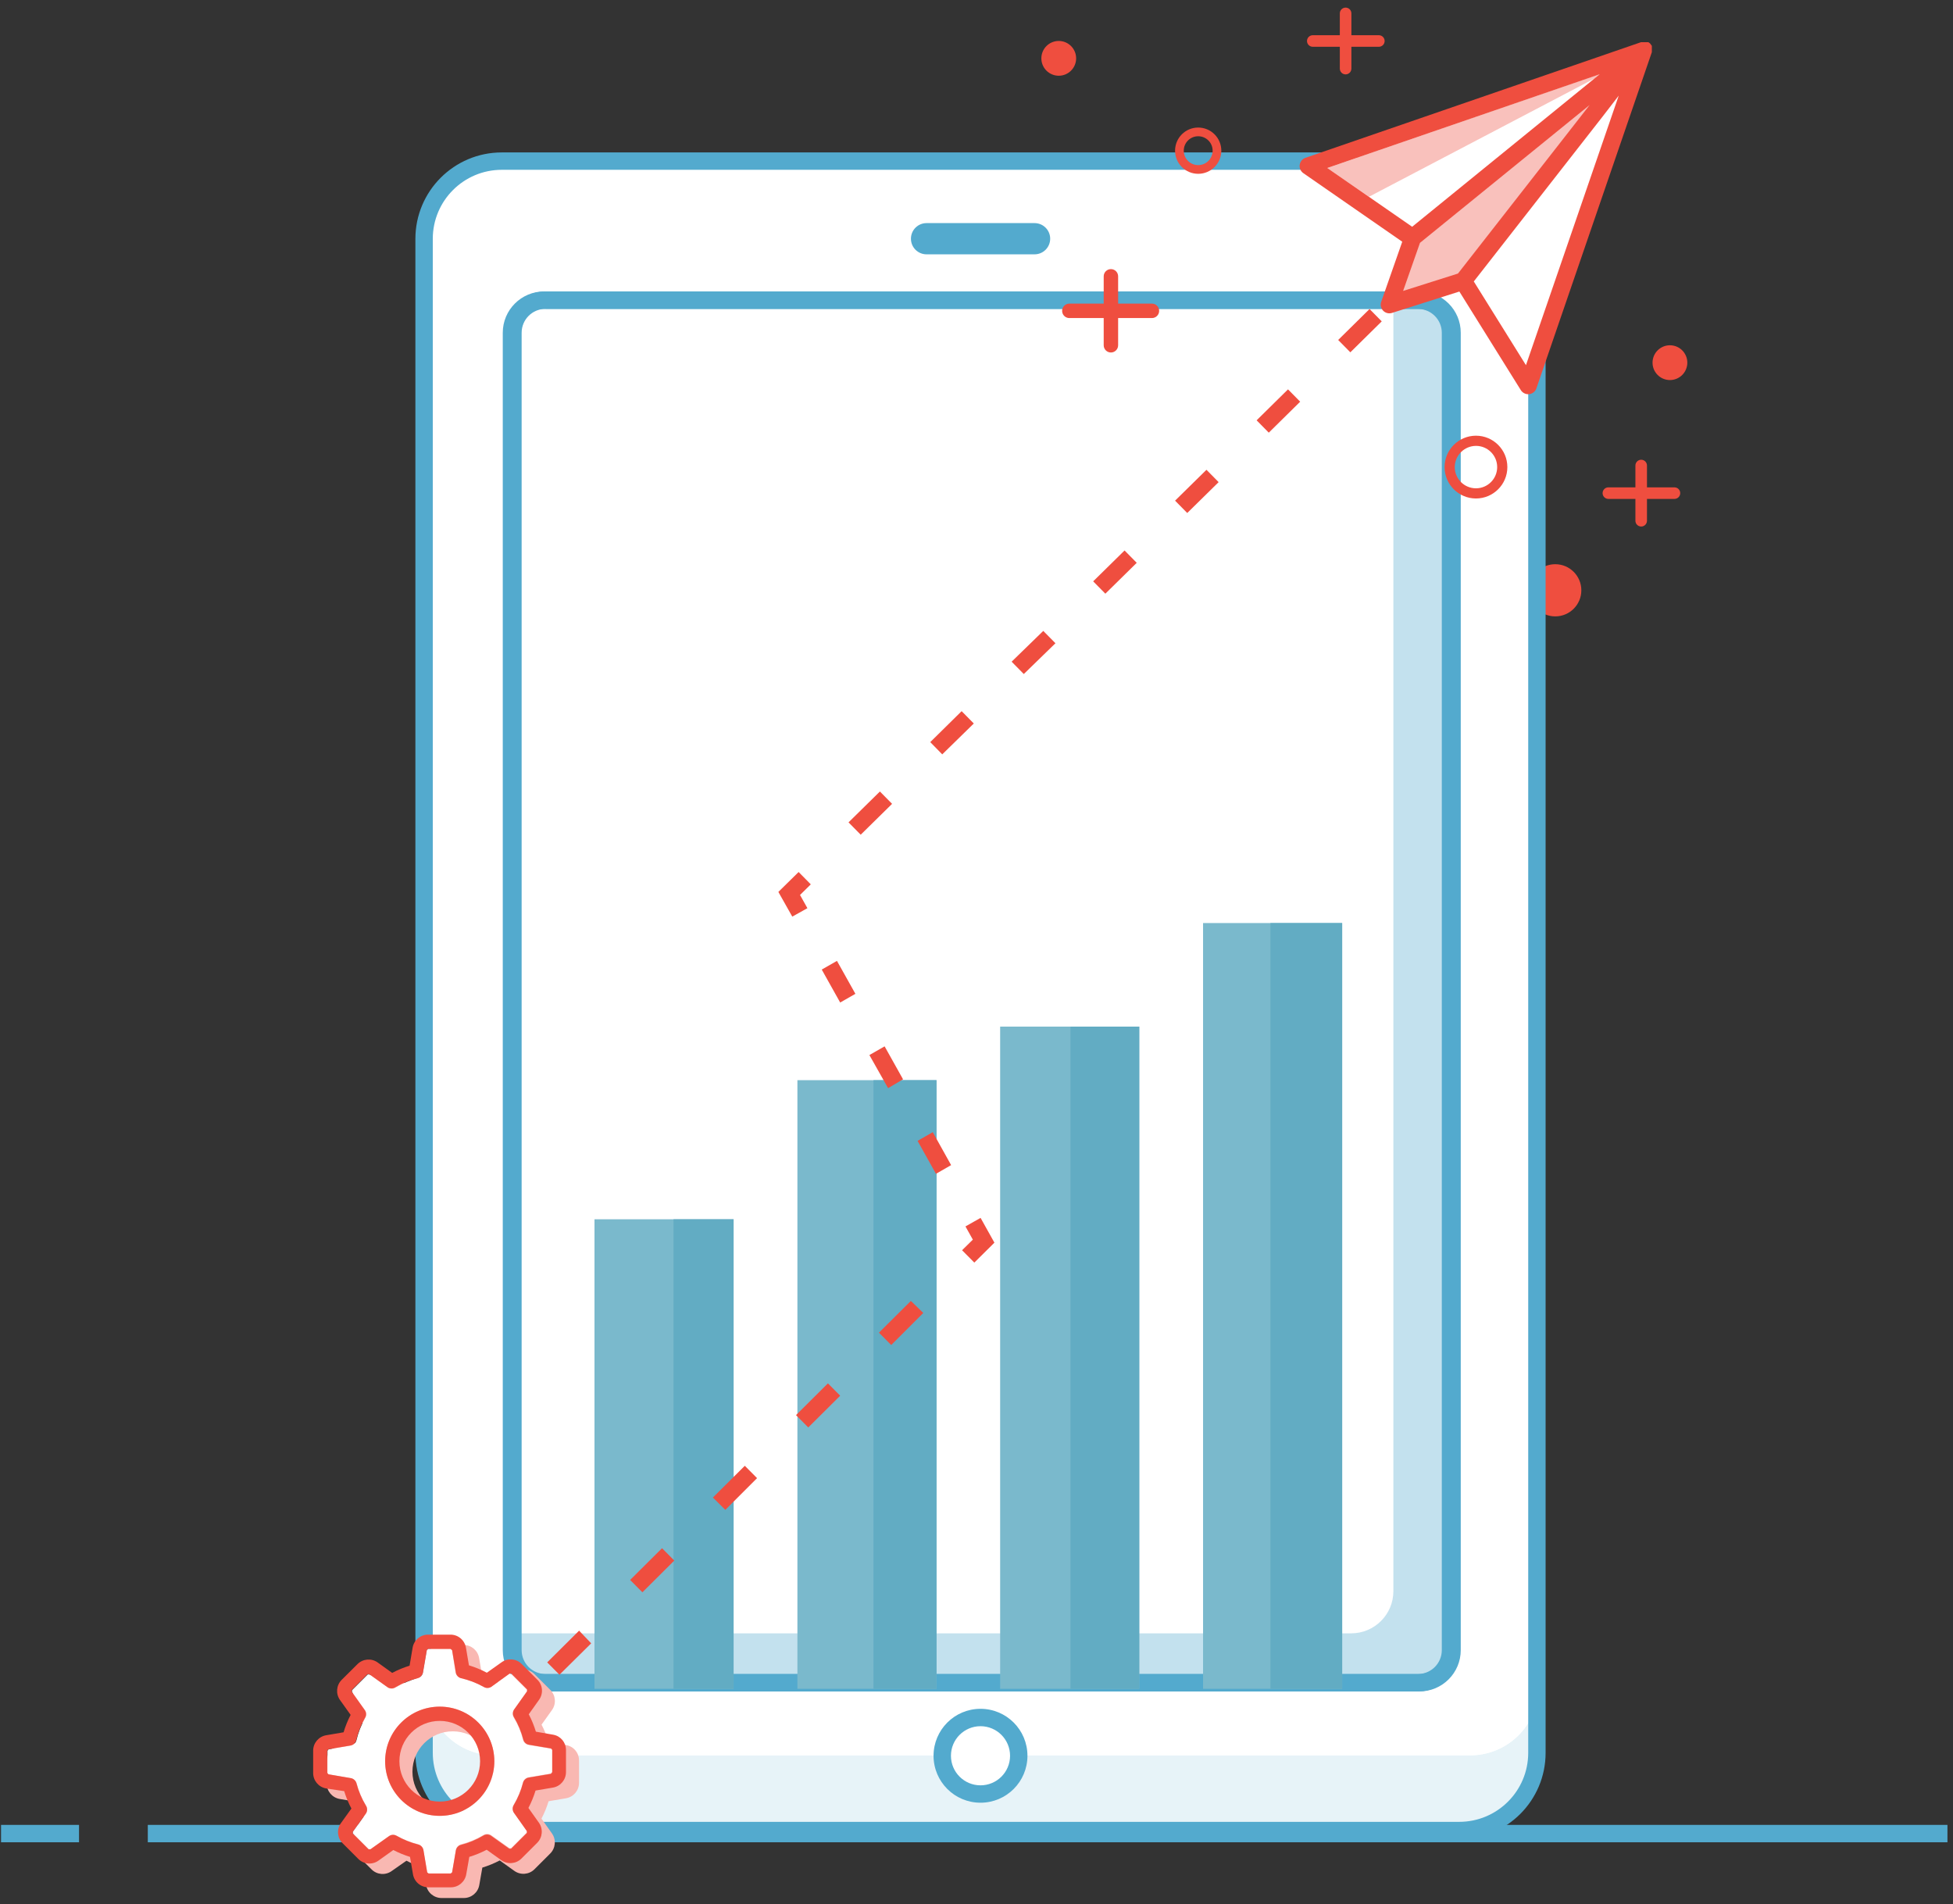 <?xml version="1.0" encoding="UTF-8"?>
<svg width="239px" height="233px" viewBox="0 0 239 233" version="1.1" xmlns="http://www.w3.org/2000/svg" xmlns:xlink="http://www.w3.org/1999/xlink">
    <rect x="0" y="0" width="239" height="233" fill="#333333" stroke="none"/>
    <!-- Generator: Sketch 47 (45396) - http://www.bohemiancoding.com/sketch -->
    <title>Group 2</title>
    <desc>Created with Sketch.</desc>
    <defs></defs>
    <g id="Page-1" stroke="none" stroke-width="1" fill="none" fill-rule="evenodd">
        <g id="StyleGuide" transform="translate(-1203, -3984)">
            <g id="Group-2" transform="translate(1178, 3984)">
                <rect id="Rectangle-4-Copy-4" x="0" y="0" width="289" height="233"></rect>
                <g id="growth" transform="translate(25, 0)">
                    <g id="Capa_1">
                        <path d="M51.898,214.477 L51.898,29.226 C51.898,23.973 56.157,19.715 61.41,19.715 L178.569,19.715 C183.823,19.715 188.081,23.973 188.081,29.226 L188.081,214.477 C188.081,219.73 183.823,223.989 178.569,223.989 L61.41,223.989 C56.157,223.989 51.898,219.73 51.898,214.477" id="Shape" fill="#FFFFFF"></path>
                        <g id="Group" transform="translate(52.132, 206.402)">
                            <path d="M1.064,4.149 L1.064,8.075 L1.064,8.075 C1.064,12.741 4.846,16.523 9.512,16.523 L126.671,16.523 C131.337,16.523 135.119,12.741 135.119,8.075 L135.119,4.149 C133.634,6.81 130.825,8.459 127.778,8.458 L8.405,8.458 C5.358,8.459 2.549,6.81 1.064,4.149" id="Shape" fill="#BADDEB"></path>
                            <path d="M1.57219561e-13,0 L1.57219561e-13,8.022 L1.064,8.022 L1.064,4.149 C0.356,2.882 -0.011,1.452 1.87458176e-13,0 M136.183,0 C136.185,1.434 135.819,2.845 135.119,4.096 L135.119,8.022 C135.119,12.687 131.337,16.47 126.671,16.47 L9.512,16.47 C4.867,16.47 1.093,12.72 1.064,8.075 L2.27373675e-13,8.075 C2.27373675e-13,13.328 4.258,17.587 9.512,17.587 L126.671,17.587 C131.924,17.587 136.183,13.328 136.183,8.075 L136.183,0" id="Shape" fill="#53AACE"></path>
                            <path d="M127.778,8.405 L8.405,8.405 C3.763,8.405 1.51193112e-14,4.642 0,0 L0.064,8.575 C0.064,13.828 4.322,18.087 9.575,18.087 L126.735,18.087 C131.988,18.087 136.246,13.828 136.246,8.575 L136.183,0 C136.183,4.642 132.42,8.405 127.778,8.405 Z" id="Shape" fill="#E7F3F8"></path>
                        </g>
                        <path d="M173.707,36.737 L170.516,36.737 L170.516,194.699 C170.516,197.548 168.205,199.859 165.356,199.859 L62.772,199.859 L62.772,201.891 C62.772,204.094 64.558,205.881 66.761,205.881 L173.707,205.881 C175.911,205.881 177.697,204.094 177.697,201.891 L177.697,40.716 C177.7,39.657 177.28,38.641 176.532,37.892 C175.783,37.143 174.766,36.724 173.707,36.727" id="Shape" fill="#C3E1EE"></path>
                        <path d="M66.772,36.737 L66.772,37.801 L173.707,37.801 C175.311,37.813 176.606,39.113 176.612,40.716 L176.612,201.912 C176.612,203.528 175.302,204.838 173.686,204.838 L66.772,204.838 C65.994,204.841 65.247,204.534 64.696,203.985 C64.145,203.436 63.836,202.69 63.836,201.912 L63.836,40.716 C63.836,39.101 65.146,37.791 66.761,37.791 L66.761,35.663 C63.97,35.663 61.708,37.925 61.708,40.716 L61.708,201.912 C61.708,204.703 63.97,206.966 66.761,206.966 L173.707,206.966 C176.498,206.966 178.761,204.703 178.761,201.912 L178.761,40.716 C178.761,37.925 176.498,35.663 173.707,35.663 L66.772,35.663 L66.772,36.727 L66.772,36.737 Z" id="Shape" fill="#53AACE"></path>
                        <path d="M66.581,36.737 L66.581,37.801 L173.516,37.801 C175.132,37.801 176.442,39.111 176.442,40.727 L176.442,201.912 C176.442,203.528 175.132,204.838 173.516,204.838 L66.581,204.838 C64.965,204.838 63.655,203.528 63.655,201.912 L63.655,40.716 C63.655,39.101 64.965,37.791 66.581,37.791 L66.581,35.663 C63.789,35.663 61.527,37.925 61.527,40.716 L61.527,201.912 C61.527,204.703 63.789,206.966 66.581,206.966 L173.516,206.966 C176.307,206.966 178.569,204.703 178.569,201.912 L178.569,40.716 C178.569,37.925 176.307,35.663 173.516,35.663 L66.581,35.663 L66.581,36.727 L66.581,36.737 Z" id="Shape" fill="#53AACE"></path>
                        <polyline id="Shape" fill="#7AB9CC" points="89.774 206.647 72.751 206.647 72.751 149.194 89.774 149.194 89.774 206.647"></polyline>
                        <polyline id="Shape" fill="#62ACC3" points="89.774 149.194 82.422 149.194 82.422 206.647 89.774 206.647 89.774 149.194"></polyline>
                        <polyline id="Shape" fill="#7AB9CC" points="114.606 206.647 97.583 206.647 97.583 132.172 114.606 132.172 114.606 206.647"></polyline>
                        <polyline id="Shape" fill="#62ACC3" points="114.606 132.172 106.893 132.172 106.893 206.647 114.606 206.647 114.606 132.172"></polyline>
                        <polyline id="Shape" fill="#7AB9CC" points="139.417 206.647 122.394 206.647 122.394 125.618 139.417 125.618 139.417 206.647"></polyline>
                        <polyline id="Shape" fill="#62ACC3" points="139.417 125.618 131.001 125.618 131.001 206.647 139.417 206.647 139.417 125.618"></polyline>
                        <polyline id="Shape" fill="#7AB9CC" points="164.249 206.647 147.226 206.647 147.226 112.946 164.249 112.946 164.249 206.647"></polyline>
                        <polyline id="Shape" fill="#62ACC3" points="164.249 112.946 155.472 112.946 155.472 206.647 164.249 206.647 164.249 112.946"></polyline>
                        <circle id="Oval" fill="#EF4E3F" cx="204.359" cy="44.376" r="2.128"></circle>
                        <circle id="Oval" fill="#EF4E3F" cx="129.565" cy="7.139" r="2.128"></circle>
                        <circle id="Oval" fill="#EF4E3F" cx="190.326" cy="72.23" r="3.192"></circle>
                        <path d="M168.718,4.309 L160.653,4.309 C160.262,4.309 159.945,4.626 159.945,5.016 C159.945,5.407 160.262,5.724 160.653,5.724 L168.739,5.724 C169.13,5.724 169.446,5.407 169.446,5.016 C169.446,4.626 169.13,4.309 168.739,4.309" id="Shape" fill="#EF4E3F"></path>
                        <path d="M165.377,8.394 L165.377,1.638 C165.377,1.248 165.06,0.931 164.669,0.931 C164.279,0.931 163.962,1.248 163.962,1.638 L163.962,8.394 C163.962,8.785 164.279,9.102 164.669,9.102 C165.06,9.102 165.377,8.785 165.377,8.394" id="Shape" fill="#EF4E3F"></path>
                        <path d="M204.891,59.633 L196.826,59.633 C196.436,59.633 196.119,59.95 196.119,60.341 C196.119,60.731 196.436,61.048 196.826,61.048 L204.912,61.048 C205.303,61.048 205.62,60.731 205.62,60.341 C205.62,59.95 205.303,59.633 204.912,59.633" id="Shape" fill="#EF4E3F"></path>
                        <path d="M201.55,63.719 L201.55,56.963 C201.55,56.572 201.234,56.255 200.843,56.255 C200.452,56.255 200.135,56.572 200.135,56.963 L200.135,63.719 C200.135,64.109 200.452,64.426 200.843,64.426 C201.234,64.426 201.55,64.109 201.55,63.719" id="Shape" fill="#EF4E3F"></path>
                        <rect id="Rectangle-path" fill="#53AACE" x="18.087" y="223.297" width="220.233" height="2.128"></rect>
                        <rect id="Rectangle-path" fill="#53AACE" x="0.128" y="223.297" width="9.543" height="2.128"></rect>
                        <path d="M111.478,29.205 L111.478,29.205 C111.478,28.153 112.331,27.3 113.383,27.3 L126.607,27.3 C127.662,27.3 128.517,28.155 128.517,29.21 C128.517,30.265 127.662,31.12 126.607,31.12 L113.383,31.12 C112.876,31.12 112.39,30.918 112.032,30.558 C111.675,30.199 111.475,29.712 111.478,29.205 L111.478,29.205 Z" id="Shape" fill="#53AACE"></path>
                        <rect id="Rectangle-path" fill="#EF4E3F" transform="translate(60.516, 211.312) rotate(-44.76) translate(-60.516, -211.312) " x="59.187" y="210.248" width="2.66" height="2.128"></rect>
                        <path d="M68.464,204.923 L66.964,203.412 L70.868,199.529 L72.347,201.082 L68.464,204.923 Z M78.614,194.837 L77.113,193.326 L81.018,189.443 L82.518,190.954 L78.614,194.837 Z M88.763,184.751 L87.242,183.24 L91.147,179.357 L92.647,180.868 L88.763,184.751 Z M98.913,174.665 L97.413,173.154 L101.318,169.271 L102.818,170.782 L98.913,174.665 Z M109.063,164.579 L107.563,163.068 L111.468,159.185 L112.989,160.653 L109.063,164.579 Z" id="Shape" fill="#EF4E3F"></path>
                        <polygon id="Shape" fill="#EF4E3F" points="119.234 154.493 117.734 152.982 119.053 151.684 118.149 150.067 120 149.024 121.692 152.056"></polygon>
                        <path d="M114.542,143.63 L112.287,139.598 L114.149,138.534 L116.394,142.566 L114.542,143.63 Z M108.68,133.15 L106.393,129.097 L108.255,128.033 L110.51,132.065 L108.68,133.15 Z M102.818,122.671 L100.562,118.638 L102.424,117.575 L104.68,121.607 L102.818,122.671 Z" id="Shape" fill="#EF4E3F"></path>
                        <polygon id="Shape" fill="#EF4E3F" points="96.956 112.159 95.253 109.138 97.732 106.701 99.222 108.212 97.903 109.51 98.807 111.127"></polygon>
                        <path d="M105.329,102.137 L103.839,100.626 L107.68,96.849 L109.17,98.36 L105.329,102.137 Z M115.308,92.306 L113.84,90.806 L117.681,87.019 L119.17,88.529 L115.308,92.306 Z M125.288,82.476 L123.799,80.965 L127.671,77.199 L129.161,78.709 L125.288,82.476 Z M135.268,72.645 L133.778,71.134 L137.619,67.357 L139.108,68.868 L135.268,72.645 Z M145.29,62.772 L143.8,61.261 L147.641,57.484 L149.131,58.995 L145.29,62.772 Z M155.269,52.941 L153.78,51.43 L157.621,47.643 L159.11,49.153 L155.269,52.941 Z M165.249,43.11 L163.76,41.6 L167.6,37.812 L169.09,39.323 L165.249,43.11 Z" id="Shape" fill="#EF4E3F"></path>
                        <rect id="Rectangle-path" fill="#EF4E3F" transform="translate(175.453, 31.642) rotate(-44.6) translate(-175.453, -31.642) " x="174.123" y="30.578" width="2.66" height="2.128"></rect>
                        <path d="M180.623,53.93 L180.623,53.313 C178.502,53.313 176.782,55.033 176.782,57.154 C176.782,59.275 178.502,60.995 180.623,60.995 C182.744,60.995 184.464,59.275 184.464,57.154 C184.464,55.033 182.744,53.313 180.623,53.313 L180.623,54.558 C182.057,54.558 183.219,55.72 183.219,57.154 C183.219,58.588 182.057,59.75 180.623,59.75 C179.189,59.75 178.027,58.588 178.027,57.154 C178.033,55.723 179.192,54.564 180.623,54.558 L180.623,53.93 L180.623,53.93 Z" id="Shape" fill="#EF4E3F"></path>
                        <path d="M141.002,37.152 L130.863,37.152 C130.548,37.152 130.256,37.321 130.098,37.594 C129.941,37.867 129.941,38.204 130.098,38.477 C130.256,38.75 130.548,38.918 130.863,38.918 L140.97,38.918 C141.458,38.918 141.853,38.523 141.853,38.035 C141.853,37.548 141.458,37.152 140.97,37.152" id="Shape" fill="#EF4E3F"></path>
                        <path d="M136.832,42.249 L136.832,33.812 C136.832,33.324 136.436,32.929 135.949,32.929 C135.461,32.929 135.066,33.324 135.066,33.812 L135.066,42.249 C135.066,42.736 135.461,43.132 135.949,43.132 C136.436,43.132 136.832,42.736 136.832,42.249" id="Shape" fill="#EF4E3F"></path>
                        <circle id="Oval" fill="#FFFFFF" cx="119.99" cy="214.839" r="4.681"></circle>
                        <path d="M119.99,219.52 L119.99,218.456 C117.992,218.456 116.372,216.837 116.372,214.839 C116.372,212.841 117.992,211.221 119.99,211.221 C121.987,211.221 123.607,212.841 123.607,214.839 C123.607,216.837 121.987,218.456 119.99,218.456 L119.99,220.584 C123.163,220.584 125.735,218.012 125.735,214.839 C125.735,211.666 123.163,209.094 119.99,209.094 C116.817,209.094 114.244,211.666 114.244,214.839 C114.244,218.012 116.817,220.584 119.99,220.584 L119.99,219.52 L119.99,219.52 Z" id="Shape" fill="#53AACE"></path>
                        <path d="M51.898,214.477 L52.962,214.477 L52.962,29.226 C52.962,24.561 56.744,20.778 61.41,20.778 L178.569,20.778 C183.235,20.778 187.017,24.561 187.017,29.226 L187.017,214.477 C187.017,219.143 183.235,222.925 178.569,222.925 L61.41,222.925 C56.744,222.925 52.962,219.143 52.962,214.477 L50.834,214.477 C50.834,220.318 55.569,225.052 61.41,225.052 L178.569,225.052 C184.41,225.052 189.145,220.318 189.145,214.477 L189.145,29.226 C189.145,23.385 184.41,18.651 178.569,18.651 L61.41,18.651 C55.569,18.651 50.834,23.385 50.834,29.226 L50.834,214.477 L51.898,214.477" id="Shape" fill="#53AACE"></path>
                        <path d="M55.409,221.722 C52.683,221.722 50.473,219.512 50.473,216.786 C50.473,214.059 52.683,211.849 55.409,211.849 C58.136,211.849 60.346,214.059 60.346,216.786 C60.346,219.512 58.136,221.722 55.409,221.722 M56.718,201.306 L53.984,201.306 C53.047,201.303 52.246,201.978 52.09,202.902 L51.717,205.104 C50.981,205.329 50.269,205.625 49.59,205.987 L47.877,204.71 C47.115,204.165 46.071,204.25 45.408,204.912 L43.472,206.838 C42.81,207.501 42.725,208.545 43.27,209.306 L44.568,211.126 C44.214,211.806 43.925,212.519 43.706,213.254 L41.578,213.615 C40.655,213.771 39.98,214.572 39.982,215.509 L39.982,218.233 C39.98,219.169 40.655,219.97 41.578,220.126 L43.781,220.499 C44.006,221.235 44.302,221.947 44.664,222.627 L43.387,224.403 C42.837,225.164 42.923,226.211 43.589,226.872 L45.472,228.744 C46.131,229.405 47.172,229.49 47.93,228.946 L49.739,227.68 C50.393,228.022 51.076,228.303 51.781,228.521 L52.143,230.649 C52.298,231.568 53.094,232.242 54.026,232.245 L56.761,232.245 C57.697,232.247 58.498,231.572 58.654,230.649 L59.027,228.521 C59.762,228.297 60.474,228.005 61.155,227.648 L62.942,228.925 C63.703,229.47 64.748,229.385 65.41,228.723 L67.336,226.797 C67.998,226.135 68.083,225.091 67.538,224.329 L66.261,222.531 C66.619,221.851 66.911,221.138 67.134,220.403 L69.262,220.041 C70.185,219.885 70.86,219.084 70.858,218.148 L70.858,215.424 C70.87,214.488 70.196,213.683 69.272,213.53 L67.144,213.158 C66.921,212.423 66.628,211.71 66.272,211.03 L67.549,209.243 C68.096,208.48 68.005,207.432 67.336,206.774 L65.41,204.848 C65.052,204.481 64.561,204.274 64.048,204.274 C63.666,204.28 63.295,204.403 62.984,204.625 L61.186,205.902 C60.487,205.533 59.753,205.234 58.995,205.008 L58.633,202.88 C58.477,201.957 57.676,201.282 56.739,201.284" id="Shape" fill="#F9B8B2"></path>
                        <path d="M67.421,213.977 L64.708,213.519 C64.367,213.466 64.091,213.215 64.006,212.881 C63.761,211.928 63.381,211.014 62.878,210.168 C62.692,209.88 62.692,209.509 62.878,209.221 L64.474,206.976 L64.474,206.753 L62.548,204.827 L62.421,204.827 L62.325,204.827 L60.112,206.402 C59.824,206.588 59.453,206.588 59.165,206.402 C58.295,205.917 57.36,205.559 56.388,205.338 C56.051,205.254 55.797,204.978 55.739,204.636 L55.324,201.912 L55.154,201.774 L52.398,201.774 L52.228,201.912 L51.76,204.646 C51.702,204.985 51.453,205.258 51.122,205.349 C50.171,205.597 49.261,205.98 48.419,206.487 C48.128,206.675 47.753,206.675 47.462,206.487 L45.228,204.891 L45.132,204.891 L45.004,204.891 L43.078,206.817 L43.078,207.04 L44.685,209.285 C44.874,209.572 44.874,209.945 44.685,210.232 C44.204,211.082 43.846,211.995 43.621,212.945 C43.537,213.282 43.261,213.537 42.919,213.594 L40.216,214.051 L40.078,214.222 L40.078,216.945 L40.216,217.116 L42.951,217.584 C43.289,217.642 43.563,217.891 43.653,218.222 C43.901,219.173 44.284,220.083 44.791,220.924 C44.979,221.216 44.979,221.59 44.791,221.882 L43.195,224.116 L43.195,224.34 L45.121,226.265 L45.249,226.265 L45.345,226.265 L47.611,224.659 C47.749,224.555 47.916,224.495 48.089,224.489 C48.243,224.49 48.393,224.53 48.526,224.606 C49.358,225.076 50.248,225.434 51.175,225.67 C51.507,225.757 51.758,226.032 51.813,226.372 L52.271,229.085 L52.441,229.223 L55.165,229.223 L55.335,229.085 L55.792,226.372 C55.845,226.031 56.097,225.755 56.431,225.67 C57.384,225.425 58.298,225.045 59.144,224.542 C59.432,224.356 59.802,224.356 60.091,224.542 L62.335,226.138 L62.431,226.138 L62.559,226.138 L64.485,224.212 L64.485,223.989 L62.889,221.733 C62.703,221.445 62.703,221.074 62.889,220.786 C63.382,219.949 63.754,219.046 63.995,218.105 C64.083,217.772 64.358,217.522 64.697,217.467 L67.41,217.009 L67.549,216.839 L67.549,216.839 L67.549,214.115 L67.421,213.977 Z M53.813,222.191 C50.123,222.191 47.132,219.199 47.132,215.509 C47.132,211.819 50.123,208.828 53.813,208.828 C57.503,208.828 60.495,211.819 60.495,215.509 C60.495,217.283 59.789,218.984 58.534,220.237 C57.279,221.491 55.577,222.193 53.803,222.191 L53.813,222.191 Z" id="Shape" fill="#FFFFFF"></path>
                        <path d="M67.708,212.264 L65.58,211.892 C65.357,211.157 65.065,210.444 64.708,209.764 L65.963,207.998 C66.513,207.237 66.428,206.19 65.761,205.529 L63.836,203.604 C63.176,202.943 62.136,202.858 61.378,203.402 L59.58,204.678 C58.881,204.306 58.147,204.003 57.388,203.774 L57.026,201.646 C56.883,200.702 56.066,200.007 55.111,200.018 L52.388,200.018 C51.451,200.016 50.65,200.691 50.494,201.614 L50.122,203.816 C49.386,204.042 48.673,204.337 47.994,204.7 L46.217,203.423 C45.455,202.878 44.411,202.963 43.749,203.625 L41.812,205.551 C41.15,206.213 41.065,207.257 41.61,208.019 L42.908,209.838 C42.553,210.518 42.265,211.231 42.046,211.966 L39.919,212.328 C38.995,212.484 38.32,213.285 38.323,214.222 L38.323,216.945 C38.32,217.882 38.995,218.683 39.919,218.839 L42.121,219.169 C42.346,219.905 42.642,220.618 43.004,221.297 L41.727,223.074 C41.177,223.834 41.263,224.881 41.929,225.542 L43.855,227.468 C44.514,228.128 45.555,228.213 46.313,227.67 L48.132,226.372 C48.786,226.713 49.47,226.994 50.175,227.212 L50.537,229.34 C50.693,230.264 51.494,230.939 52.43,230.936 L55.165,230.936 C56.101,230.939 56.902,230.264 57.058,229.34 L57.431,227.212 C58.166,226.989 58.878,226.697 59.559,226.34 L61.346,227.617 C62.108,228.162 63.152,228.076 63.814,227.414 L65.74,225.489 C66.402,224.826 66.487,223.782 65.942,223.02 L64.665,221.222 C65.023,220.542 65.315,219.83 65.538,219.094 L67.666,218.733 C68.589,218.577 69.264,217.776 69.262,216.839 L69.262,214.115 C69.26,213.204 68.606,212.424 67.708,212.264 L67.708,212.264 Z M67.559,216.882 L67.421,217.052 L64.708,217.509 C64.369,217.565 64.094,217.815 64.006,218.148 C63.761,219.101 63.381,220.014 62.878,220.861 C62.692,221.149 62.692,221.519 62.878,221.807 L64.474,224.063 L64.474,224.286 L62.548,226.212 L62.421,226.212 L62.325,226.212 L60.08,224.616 C59.792,224.43 59.421,224.43 59.133,224.616 C58.287,225.119 57.373,225.499 56.42,225.744 C56.086,225.829 55.835,226.106 55.782,226.446 L55.324,229.117 L55.154,229.255 L52.452,229.255 L52.281,229.117 L51.824,226.404 C51.768,226.064 51.518,225.789 51.186,225.701 C50.259,225.466 49.368,225.108 48.536,224.638 C48.403,224.562 48.253,224.522 48.1,224.521 C47.921,224.52 47.746,224.576 47.6,224.68 L45.334,226.287 L45.238,226.287 L45.111,226.287 L43.185,224.361 L43.185,224.137 L44.781,221.903 C44.969,221.612 44.969,221.237 44.781,220.946 C44.264,220.095 43.873,219.174 43.621,218.211 C43.531,217.88 43.257,217.631 42.919,217.573 L40.185,217.105 L40.046,216.935 L40.046,214.211 L40.185,214.041 L42.887,213.583 C43.229,213.526 43.505,213.271 43.589,212.934 C43.814,211.984 44.172,211.071 44.653,210.221 C44.842,209.934 44.842,209.562 44.653,209.274 L43.046,207.008 L43.046,206.785 L44.972,204.859 L45.1,204.859 L45.196,204.859 L47.43,206.455 C47.721,206.643 48.096,206.643 48.387,206.455 C49.243,205.952 50.168,205.575 51.132,205.338 C51.463,205.248 51.712,204.974 51.771,204.636 L52.239,201.901 L52.409,201.763 L55.133,201.763 L55.324,201.912 L55.782,204.614 C55.825,204.954 56.062,205.236 56.388,205.338 C57.363,205.558 58.302,205.916 59.176,206.402 C59.464,206.588 59.834,206.588 60.123,206.402 L62.357,204.795 L62.453,204.795 L62.58,204.795 L64.506,206.721 L64.506,206.944 L62.91,209.189 C62.724,209.477 62.724,209.848 62.91,210.136 C63.413,210.982 63.793,211.896 64.038,212.849 C64.123,213.183 64.399,213.434 64.74,213.488 L67.453,213.945 L67.591,214.115 L67.591,216.839 L67.591,216.839 L67.559,216.882 Z" id="Shape" fill="#EF4E3F"></path>
                        <path d="M53.813,208.828 C50.123,208.828 47.132,211.819 47.132,215.509 C47.132,219.199 50.123,222.191 53.813,222.191 C57.503,222.191 60.495,219.199 60.495,215.509 C60.495,211.819 57.503,208.828 53.813,208.828 L53.813,208.828 Z M53.813,220.446 C51.087,220.446 48.877,218.235 48.877,215.509 C48.877,212.783 51.087,210.572 53.813,210.572 C56.54,210.572 58.75,212.783 58.75,215.509 C58.75,218.235 56.54,220.446 53.813,220.446 L53.813,220.446 Z" id="Shape" fill="#EF4E3F"></path>
                        <path d="M146.63,16.14 L146.63,15.608 C145.067,15.608 143.8,16.875 143.8,18.438 C143.8,20.001 145.067,21.268 146.63,21.268 C148.193,21.268 149.46,20.001 149.46,18.438 C149.46,16.875 148.193,15.608 146.63,15.608 L146.63,16.672 C147.606,16.672 148.397,17.462 148.397,18.438 C148.397,19.413 147.606,20.204 146.63,20.204 C145.655,20.204 144.864,19.413 144.864,18.438 C144.864,17.462 145.655,16.672 146.63,16.672 L146.63,16.14 L146.63,16.14 Z" id="Shape" fill="#EF4E3F"></path>
                        <polygon id="Shape" fill="#FFFFFF" points="197.071 8.341 172.814 27.747 161.164 19.906"></polygon>
                        <polyline id="Shape" fill="#FFFFFF" points="201.167 6.075 160.1 20.236 172.867 29.077 201.167 6.075"></polyline>
                        <polyline id="Shape" fill="#FFFFFF" points="201.167 6.075 187.017 47.143 179.059 34.375 201.167 6.075"></polyline>
                        <polyline id="Shape" fill="#FFFFFF" points="179.059 34.375 169.994 37.259 172.867 29.077 201.167 6.075 179.059 34.375"></polyline>
                        <polyline id="Shape" fill="#F9C1BC" points="195.837 9.043 162.43 20.555 167.526 24.077 195.167 9.586 195.837 9.043"></polyline>
                        <polyline id="Shape" fill="#F9C1BC" points="201.167 6.075 197.465 9.086 172.867 29.077 169.994 37.259 179.059 34.375 201.167 6.075"></polyline>
                        <path d="M202.146,6.384 L202.146,6.213 L202.146,5.969 L202.146,5.809 L202.146,5.671 L202.146,5.607 L202.146,5.607 L202.082,5.522 L201.933,5.32 L201.933,5.32 L201.933,5.32 L201.806,5.224 L201.721,5.16 L201.721,5.16 L201.657,5.16 L201.508,5.16 L201.348,5.16 L201.082,5.16 L200.901,5.16 L200.827,5.16 L159.759,19.31 C159.379,19.441 159.106,19.775 159.052,20.173 C158.998,20.571 159.173,20.966 159.504,21.193 L171.601,29.577 L168.994,37.025 C168.905,37.392 169.017,37.778 169.288,38.041 C169.559,38.304 169.95,38.403 170.313,38.301 L178.591,35.673 L186.113,47.738 C186.33,48.084 186.726,48.275 187.132,48.23 C187.538,48.184 187.882,47.911 188.017,47.526 L202.146,6.384 L202.146,6.384 L202.146,6.384 Z M195.763,9.086 L172.814,27.747 L162.43,20.555 L195.763,9.086 Z M173.771,29.715 L194.539,12.842 L191.932,16.182 L178.421,33.471 L171.707,35.599 L173.771,29.715 Z M186.74,44.685 L180.357,34.439 L196.082,14.31 L198.093,11.703 L186.74,44.685 Z" id="Shape" fill="#EF4E3F"></path>
                    </g>
                </g>
            </g>
        </g>
    </g>
</svg>